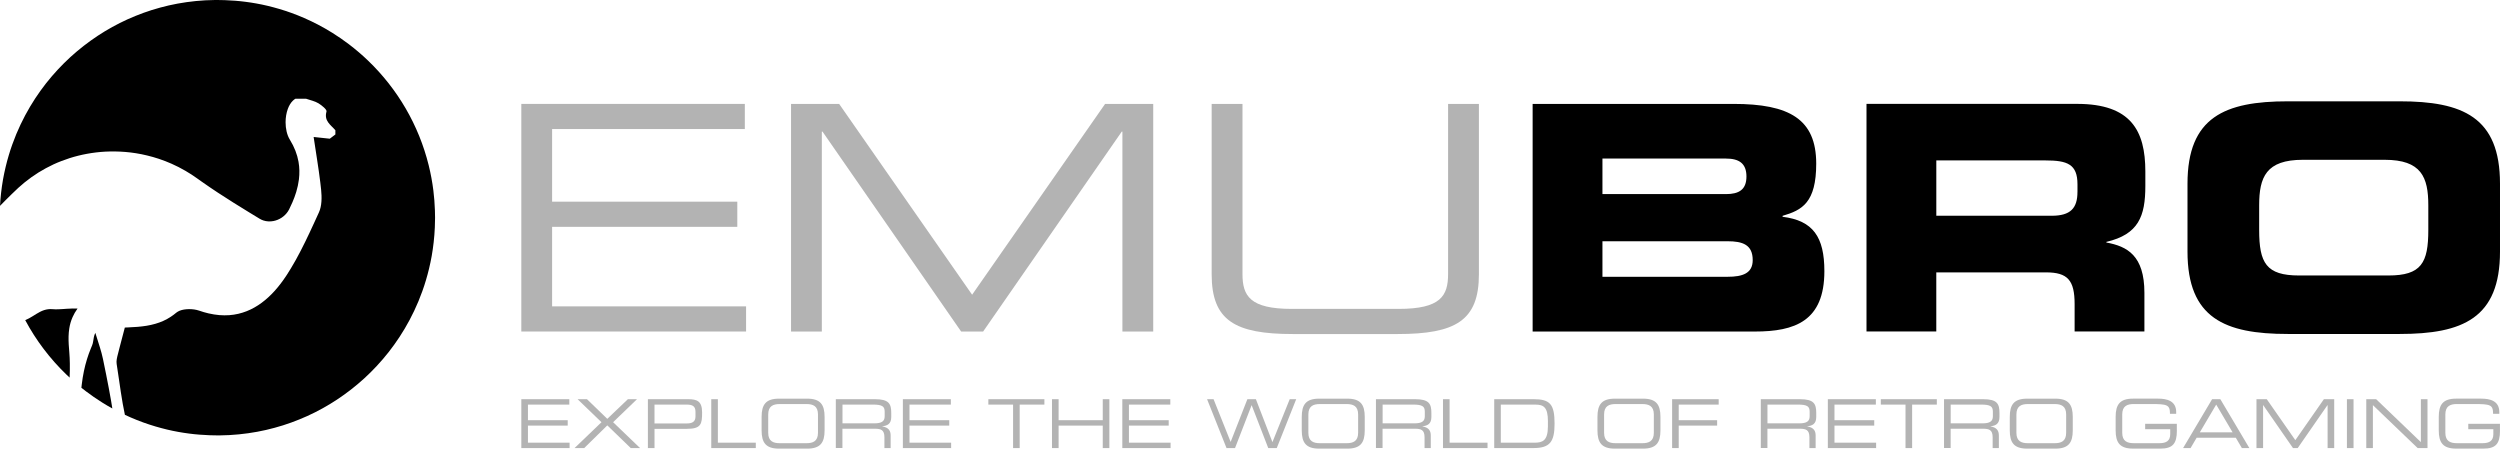 <?xml version="1.0" encoding="UTF-8"?>
<svg id="Ebene_1" data-name="Ebene 1" xmlns="http://www.w3.org/2000/svg" viewBox="0 0 1198.23 215.02">
  <defs>
    <style>
      .cls-1 {
        fill: #b3b3b3;
      }
    </style>
  </defs>
  <g>
    <path class="cls-1" d="M249.86,191.33h23.01v2.59h-19.83v7.47h19.06v2.59h-19.06v8.19h19.96v2.59h-23.13v-23.43h-.01Z"/>
    <path class="cls-1" d="M288.28,202.36l-11.45-11.03h4.5l9.74,9.42,9.87-9.42h4.37l-11.45,11.03,12.91,12.39h-4.46l-11.23-10.87-11.07,10.87h-4.63l12.91-12.39h0Z"/>
    <path class="cls-1" d="M310.53,191.33h19.28c4.27,0,6.7,.91,6.7,6.38s-.42,7.83-7.31,7.83h-15.5v9.22h-3.17v-23.43h0Zm22.81,6.05c0-2.78-1.52-3.46-4.27-3.46h-15.37v9.03h15.63c2.52,0,4.01-.91,4.01-3.33v-2.23h0Z"/>
    <path class="cls-1" d="M340.9,191.33h3.17v20.84h18.18v2.59h-21.35v-23.43h0Z"/>
    <path class="cls-1" d="M365.03,199.84c0-5.92,2.01-8.77,8.35-8.77h13.49c6.34,0,8.35,2.85,8.35,8.77v6.41c0,5.92-2.01,8.77-8.35,8.77h-13.49c-6.34,0-8.35-2.85-8.35-8.77v-6.41Zm27.02-1.2c0-4.08-2.46-4.98-5.5-4.98h-12.85c-3.04,0-5.5,.91-5.5,4.98v8.8c0,4.08,2.46,4.98,5.5,4.98h12.85c3.04,0,5.5-.91,5.5-4.98v-8.8Z"/>
    <path class="cls-1" d="M400.61,191.33h18.73c6.76,0,7.83,2.23,7.83,6.63v1.91c0,3.3-1.88,4.21-4.3,4.43v.06c3.24,.58,4.01,2.26,4.01,4.4v5.99h-2.98v-5.15c0-3.66-1.78-4.11-4.66-4.11h-15.47v9.25h-3.17v-23.41Zm18.39,11.58c3.53,0,5.02-.94,5.02-3.4v-2.14c0-2.62-1.13-3.46-5.79-3.46h-14.43v8.99h15.2Z"/>
    <path class="cls-1" d="M432.73,191.33h23.01v2.59h-19.83v7.47h19.06v2.59h-19.06v8.19h19.96v2.59h-23.13v-23.43h-.01Z"/>
    <path class="cls-1" d="M485.55,193.92h-11.84v-2.59h26.86v2.59h-11.84v20.84h-3.17v-20.84h-.01Z"/>
    <path class="cls-1" d="M504.21,191.33h3.17v10.06h21.16v-10.06h3.17v23.43h-3.17v-10.77h-21.16v10.77h-3.17v-23.43h0Z"/>
    <path class="cls-1" d="M537.91,191.33h23.01v2.59h-19.83v7.47h19.06v2.59h-19.06v8.19h19.96v2.59h-23.13v-23.43h-.01Z"/>
    <path class="cls-1" d="M578.54,191.33h3.11l8.19,20.48,8.02-20.48h4.08l7.93,20.58,8.28-20.58h3.11l-9.32,23.43h-4.08l-7.96-20.58-7.96,20.58h-4.08l-9.32-23.43h0Z"/>
    <path class="cls-1" d="M623.92,199.84c0-5.92,2.01-8.77,8.35-8.77h13.49c6.34,0,8.35,2.85,8.35,8.77v6.41c0,5.92-2.01,8.77-8.35,8.77h-13.49c-6.34,0-8.35-2.85-8.35-8.77v-6.41Zm27.02-1.2c0-4.08-2.46-4.98-5.5-4.98h-12.85c-3.04,0-5.5,.91-5.5,4.98v8.8c0,4.08,2.46,4.98,5.5,4.98h12.85c3.04,0,5.5-.91,5.5-4.98v-8.8Z"/>
    <path class="cls-1" d="M659.49,191.33h18.73c6.76,0,7.83,2.23,7.83,6.63v1.91c0,3.3-1.88,4.21-4.3,4.43v.06c3.24,.58,4.01,2.26,4.01,4.4v5.99h-2.98v-5.15c0-3.66-1.78-4.11-4.66-4.11h-15.47v9.25h-3.17v-23.41Zm18.39,11.58c3.53,0,5.02-.94,5.02-3.4v-2.14c0-2.62-1.13-3.46-5.79-3.46h-14.43v8.99h15.2Z"/>
    <path class="cls-1" d="M691.61,191.33h3.17v20.84h18.18v2.59h-21.35v-23.43h0Z"/>
    <path class="cls-1" d="M716.16,191.33h18.93c7.86,0,10,2.46,10,11.71,0,8.61-2.14,11.71-10.09,11.71h-18.83v-23.43h0Zm25.75,10.59c0-6.76-2.1-7.99-5.99-7.99h-16.6v18.25h16.08c3.85,0,6.5-.84,6.5-7.86v-2.4h0Z"/>
    <path class="cls-1" d="M765.65,199.84c0-5.92,2.01-8.77,8.35-8.77h13.49c6.34,0,8.35,2.85,8.35,8.77v6.41c0,5.92-2.01,8.77-8.35,8.77h-13.49c-6.34,0-8.35-2.85-8.35-8.77v-6.41Zm27.02-1.2c0-4.08-2.46-4.98-5.5-4.98h-12.84c-3.04,0-5.5,.91-5.5,4.98v8.8c0,4.08,2.46,4.98,5.5,4.98h12.84c3.04,0,5.5-.91,5.5-4.98v-8.8Z"/>
    <path class="cls-1" d="M801.42,191.33h22.33v2.59h-19.15v7.47h18.41v2.59h-18.41v10.77h-3.17v-23.43h-.01Z"/>
    <path class="cls-1" d="M843.95,191.33h18.73c6.76,0,7.83,2.23,7.83,6.63v1.91c0,3.3-1.88,4.21-4.3,4.43v.06c3.24,.58,4.01,2.26,4.01,4.4v5.99h-2.98v-5.15c0-3.66-1.78-4.11-4.66-4.11h-15.47v9.25h-3.17v-23.41Zm18.39,11.58c3.53,0,5.01-.94,5.01-3.4v-2.14c0-2.62-1.13-3.46-5.79-3.46h-14.43v8.99h15.21Z"/>
    <path class="cls-1" d="M876.07,191.33h23.01v2.59h-19.83v7.47h19.06v2.59h-19.06v8.19h19.96v2.59h-23.14v-23.43h0Z"/>
    <path class="cls-1" d="M913.3,193.92h-11.84v-2.59h26.85v2.59h-11.84v20.84h-3.17v-20.84h0Z"/>
    <path class="cls-1" d="M931.77,191.33h18.73c6.76,0,7.83,2.23,7.83,6.63v1.91c0,3.3-1.88,4.21-4.3,4.43v.06c3.24,.58,4.01,2.26,4.01,4.4v5.99h-2.98v-5.15c0-3.66-1.78-4.11-4.66-4.11h-15.47v9.25h-3.17v-23.41Zm18.39,11.58c3.53,0,5.01-.94,5.01-3.4v-2.14c0-2.62-1.13-3.46-5.79-3.46h-14.43v8.99h15.21Z"/>
    <path class="cls-1" d="M963.27,199.84c0-5.92,2.01-8.77,8.35-8.77h13.49c6.34,0,8.35,2.85,8.35,8.77v6.41c0,5.92-2.01,8.77-8.35,8.77h-13.49c-6.34,0-8.35-2.85-8.35-8.77v-6.41Zm27.02-1.2c0-4.08-2.46-4.98-5.5-4.98h-12.84c-3.04,0-5.5,.91-5.5,4.98v8.8c0,4.08,2.46,4.98,5.5,4.98h12.84c3.04,0,5.5-.91,5.5-4.98v-8.8Z"/>
    <path class="cls-1" d="M1043.36,206.37c0,6.37-2.07,8.64-7.93,8.64h-13.07c-6.34,0-8.35-2.85-8.35-8.77v-6.41c0-5.92,2.01-8.77,8.35-8.77h11.97c4.21,0,8.7,1.03,8.7,6.44v.84h-2.98c0-4.37-1.33-4.69-9.16-4.69h-8.22c-3.04,0-5.5,.91-5.5,4.98v8.8c0,4.08,2.46,4.98,5.5,4.98h12.39c3.17,0,5.11-1.1,5.11-4.34v-2.36h-12.01v-2.59h15.18v3.24h.02Z"/>
    <path class="cls-1" d="M1060.24,191.33h3.95l13.91,23.43h-3.59l-2.91-4.95h-18.77l-2.91,4.95h-3.59l13.91-23.43h0Zm1.97,2.59l-7.86,13.3h15.72l-7.86-13.3Z"/>
    <path class="cls-1" d="M1081.49,191.33h4.95l13.69,19.64,13.69-19.64h4.95v23.43h-3.17v-20.58h-.06l-14.27,20.58h-2.26l-14.27-20.58h-.06v20.58h-3.17v-23.43h-.02Z"/>
    <path class="cls-1" d="M1124.86,191.33h3.17v23.43h-3.17v-23.43h0Z"/>
    <path class="cls-1" d="M1134.14,191.33h4.72l21.45,20.58v-20.58h3.17v23.43h-4.72l-21.45-20.58v20.58h-3.17v-23.43h0Z"/>
    <path class="cls-1" d="M1198.23,206.37c0,6.37-2.07,8.64-7.93,8.64h-13.07c-6.34,0-8.35-2.85-8.35-8.77v-6.41c0-5.92,2.01-8.77,8.35-8.77h11.97c4.21,0,8.7,1.03,8.7,6.44v.84h-2.98c0-4.37-1.33-4.69-9.16-4.69h-8.22c-3.04,0-5.5,.91-5.5,4.98v8.8c0,4.08,2.46,4.98,5.5,4.98h12.39c3.17,0,5.11-1.1,5.11-4.34v-2.36h-12.01v-2.59h15.18v3.24h.02Z"/>
  </g>
  <polygon class="cls-1" points="249.86 49.8 356.99 49.8 356.99 61.85 264.62 61.85 264.62 96.66 353.38 96.66 353.38 108.72 264.62 108.72 264.62 146.84 357.59 146.84 357.59 158.89 249.86 158.89 249.86 49.8"/>
  <polygon class="cls-1" points="379.14 49.8 402.19 49.8 465.93 141.26 529.67 49.8 552.73 49.8 552.73 158.89 537.96 158.89 537.96 63.06 537.66 63.06 471.21 158.89 460.66 158.89 394.21 63.06 393.9 63.06 393.9 158.89 379.14 158.89 379.14 49.8"/>
  <path class="cls-1" d="M580.74,49.8h14.77v81.52c0,10.55,3.62,16.73,23.66,16.73h51.23c20.04,0,23.66-6.18,23.66-16.73V49.8h14.77v81.67c0,22.15-11.15,28.63-38.88,28.63h-50.33c-27.73,0-38.88-6.48-38.88-28.63V49.8h0Z"/>
  <path d="M854.38,103.89v-.45c9.34-2.71,16.12-6.33,16.12-25.01,0-21.4-12.96-28.63-39.63-28.63h-96.29v109.1h106.53c19.14,0,33.3-4.97,33.3-28.93,0-16.42-5.43-24.26-20.04-26.07h.01Zm-86.34-27.89h59.22c6.18,0,9.8,2.26,9.8,8.59s-3.62,8.44-9.8,8.44h-59.22v-17.03Zm59.97,56.66h-59.97v-17.03h59.97c7.23,0,12.05,1.66,12.05,9.04,0,6.33-4.82,7.99-12.05,7.99Zm167.55-82.88h-100.96v109.1h33.45v-28.33h52.59c10.4,0,13.71,3.77,13.71,15.22v13.11h33.45v-18.53c0-17.93-8.29-22.3-18.23-24.11v-.3c15.37-3.62,18.68-12.21,18.68-26.82v-6.93c0-19.59-6.93-32.4-32.7-32.4h0Zm.15,42.18c0,7.84-3.31,11.45-12.35,11.45h-55.3v-26.52h52.29c10.55,0,15.37,1.81,15.37,11.45v3.62h-.01Zm154.45-43.4h-53.64c-30.14,0-48.07,7.53-48.07,39.48v32.55c0,31.95,17.93,39.48,48.07,39.48h53.64c30.14,0,48.07-7.53,48.07-39.48v-32.55c0-31.94-17.93-39.48-48.07-39.48Zm13.71,61.63c0,15.82-3.32,21.85-19.14,21.85h-42.79c-15.82,0-19.14-6.03-19.14-21.85v-11.75c0-13.56,3.32-21.85,20.94-21.85h39.18c17.63,0,20.95,8.29,20.95,21.85v11.75h0Z"/>
  <g>
    <path d="M50.98,180.02c-.53-2.68-1.08-5.36-1.64-8.03-.39-1.88-.92-3.73-1.48-5.57-.71-2.3-1.48-4.59-2.17-6.89-.33,.67-.53,1.32-.68,1.96-.33,1.48-.35,2.87-.86,4.03-.23,.52-.43,1.04-.64,1.56-.69,1.68-1.29,3.36-1.81,5.05-.58,1.88-1.06,3.76-1.46,5.66-.45,2.12-.79,4.24-1.04,6.38-.07,.56-.13,1.12-.19,1.68,.69,.56,1.4,1.1,2.1,1.64,2.53,1.92,5.15,3.73,7.85,5.42,1.6,1,3.22,1.96,4.88,2.87-.2-1.21-.38-2.42-.59-3.62-.7-4.05-1.47-8.09-2.28-12.13h.01Z"/>
    <path d="M32.47,147.96c-1.54,.1-3.06,.24-4.56,.28-.98,.03-1.96,.02-2.93-.07-.64-.06-1.24-.03-1.82,.03-1.44,.16-2.74,.63-3.99,1.27-1.19,.61-2.34,1.36-3.52,2.09-1.13,.7-2.3,1.37-3.56,1.89,5.18,9.69,11.84,18.46,19.68,26.02,.53,.51,1.06,1.01,1.6,1.51,.1-2.26,.14-4.51,.1-6.75-.03-1.79-.1-3.58-.25-5.36-.11-1.27-.21-2.52-.28-3.74-.15-2.65-.13-5.21,.27-7.73,.29-1.83,.79-3.64,1.59-5.43,.6-1.36,1.37-2.72,2.36-4.08-1.57-.09-3.13-.02-4.67,.08h-.02Z"/>
    <path d="M208.45,100.79c-.11-3.19-.35-6.35-.74-9.47-.51-4.1-1.26-8.12-2.23-12.05-4.78-19.38-14.98-36.63-28.9-50.05-2.95-2.85-6.08-5.52-9.35-8.01-2.53-1.92-5.15-3.73-7.85-5.42-2.29-1.43-4.65-2.78-7.06-4.04-2.13-1.11-4.31-2.15-6.52-3.11-2.01-.88-4.06-1.7-6.14-2.45-1.92-.69-3.86-1.33-5.83-1.91-1.84-.54-3.7-1.04-5.58-1.49-1.77-.42-3.57-.8-5.37-1.12-1.72-.31-3.45-.58-5.19-.8-1.66-.22-3.34-.39-5.03-.52-1.62-.13-3.25-.22-4.89-.28-1.19-.04-2.39-.07-3.59-.07-.39,0-.78,0-1.16,0-1.55,.02-3.1,.06-4.64,.15-1.52,.08-3.03,.2-4.53,.35-1.48,.15-2.95,.33-4.42,.53-1.45,.21-2.89,.44-4.32,.7-1.42,.26-2.83,.55-4.22,.87s-2.76,.66-4.13,1.04c-1.36,.37-2.71,.76-4.04,1.18-1.33,.42-2.65,.87-3.95,1.34-1.3,.47-2.59,.97-3.87,1.49-1.27,.52-2.54,1.06-3.79,1.62-1.25,.57-2.48,1.16-3.7,1.77s-2.43,1.25-3.62,1.91c-1.2,.66-2.38,1.34-3.54,2.05-1.17,.71-2.32,1.44-3.46,2.19s-2.27,1.53-3.38,2.33c-1.12,.8-2.22,1.62-3.3,2.47-1.09,.85-2.16,1.72-3.22,2.61-1.06,.9-2.11,1.81-3.14,2.75-1.04,.95-2.05,1.92-3.05,2.91-1.01,1-1.99,2.02-2.96,3.06-.98,1.05-1.94,2.12-2.87,3.21-.95,1.11-1.88,2.23-2.78,3.38-.92,1.17-1.8,2.35-2.67,3.56-.88,1.23-1.74,2.47-2.57,3.74-.85,1.29-1.67,2.6-2.45,3.93-.81,1.36-1.59,2.74-2.33,4.14-.77,1.44-1.5,2.89-2.2,4.37-.72,1.52-1.41,3.06-2.06,4.62-.67,1.61-1.3,3.25-1.89,4.9-.62,1.72-1.19,3.46-1.71,5.22-.55,1.84-1.05,3.7-1.5,5.58-.47,1.98-.9,3.99-1.26,6.01-.38,2.16-.69,4.35-.94,6.55-.23,2.03-.4,4.08-.51,6.14,.84-.88,1.7-1.74,2.56-2.6,.99-1,1.99-2,3.01-2.98,1.01-.98,2.02-1.95,3.05-2.91,.04-.04,.07-.07,.11-.11,.99-.91,2.01-1.78,3.04-2.62,1.07-.87,2.17-1.71,3.28-2.5,1.12-.8,2.25-1.56,3.41-2.28s2.35-1.4,3.54-2.05c1.21-.65,2.42-1.27,3.66-1.84,1.25-.58,2.52-1.11,3.8-1.6,1.3-.5,2.6-.97,3.93-1.39,1.34-.43,2.7-.81,4.06-1.15,1.39-.35,2.79-.65,4.2-.91,1.44-.27,2.89-.48,4.35-.66,1.5-.18,3-.31,4.5-.39,1.56-.08,3.12-.1,4.68-.08,1.62,.02,3.24,.1,4.86,.23,1.7,.14,3.39,.34,5.08,.61,1.79,.28,3.57,.64,5.34,1.07,1.91,.46,3.79,.99,5.66,1.61,2.06,.68,4.09,1.47,6.08,2.35,2.29,1.01,4.52,2.15,6.7,3.42,1.91,1.11,3.78,2.31,5.59,3.62,.69,.5,1.38,.98,2.07,1.47,2.57,1.81,5.16,3.58,7.79,5.31,2.48,1.63,4.99,3.24,7.51,4.82,2.44,1.53,4.89,3.05,7.35,4.55,1.74,1.07,3.49,2.13,5.24,3.19,.58,.35,1.19,.62,1.81,.83,1.58,.52,3.25,.57,4.87,.25,1.35-.27,2.65-.81,3.82-1.57,1.18-.78,2.22-1.78,3.01-2.97,.22-.33,.43-.67,.61-1.03,.57-1.13,1.09-2.26,1.57-3.38,.72-1.66,1.34-3.33,1.84-4.99,.6-1.99,1.03-3.98,1.28-5.97,.35-2.84,.31-5.68-.2-8.53-.62-3.49-1.95-6.99-4.13-10.52-1.41-2.28-2.06-5.33-2.06-8.38,0-2.22,.37-4.44,1.06-6.35,.58-1.6,1.4-2.98,2.43-3.97,.39-.37,.79-.71,1.24-.96h5.04c1.05,.36,2.14,.65,3.19,1,.98,.32,1.93,.68,2.79,1.2,1.59,.96,4.13,3.04,3.87,3.93-1.31,4.54,2.05,6.41,4.25,8.99v2.02c-.34,.26-.68,.52-1.11,.84-.41,.31-.91,.69-1.57,1.19-.72-.08-1.62-.18-2.64-.28-1.5-.16-3.24-.35-5.04-.54h-.06c.55,3.78,1.13,7.43,1.68,11.01,.56,3.65,1.09,7.24,1.52,10.82,.14,1.16,.27,2.31,.39,3.47,.18,1.8,.28,3.75,.14,5.64-.13,1.84-.48,3.63-1.19,5.18-.08,.18-.16,.35-.24,.53-.69,1.52-1.39,3.04-2.09,4.57-.7,1.51-1.4,3.03-2.11,4.54-.7,1.5-1.42,2.99-2.14,4.47-.72,1.47-1.45,2.93-2.2,4.37-.74,1.43-1.49,2.85-2.27,4.25-.77,1.38-1.56,2.73-2.37,4.08-.62,1.02-1.24,2.03-1.89,3.03-.19,.3-.39,.59-.58,.88-.85,1.27-1.72,2.48-2.62,3.65s-1.83,2.29-2.79,3.35c-.97,1.07-1.96,2.07-2.99,3.01-1.04,.95-2.1,1.83-3.2,2.64-1.11,.82-2.26,1.57-3.44,2.23-1.2,.68-2.43,1.27-3.7,1.77-1.3,.51-2.63,.93-4,1.25-1.41,.33-2.86,.55-4.35,.66-1.53,.11-3.12,.1-4.74-.03-1.68-.14-3.42-.42-5.21-.83-1.48-.35-2.99-.78-4.55-1.33-.35-.12-.74-.23-1.13-.32-1.49-.35-3.25-.47-4.92-.33-1.54,.13-3,.49-4.08,1.12-.27,.15-.52,.32-.74,.5-.85,.72-1.71,1.35-2.58,1.93-1.17,.78-2.37,1.44-3.58,1.99-1.28,.59-2.59,1.05-3.9,1.43-1.39,.4-2.78,.71-4.18,.94-1.47,.24-2.95,.41-4.42,.53-1.53,.12-3.06,.2-4.57,.27-.49,.02-.97,.04-1.46,.06-.34,1.3-.68,2.57-1.01,3.84-.5,1.89-.99,3.77-1.48,5.63-.39,1.5-.77,2.99-1.14,4.48-.1,.42-.19,.85-.25,1.29-.11,.74-.16,1.49-.04,2.19,.43,2.65,.81,5.32,1.19,7.98,.54,3.74,1.08,7.48,1.74,11.19,.31,1.75,.65,3.49,1.02,5.23,.89,.42,1.79,.83,2.7,1.22,2.01,.88,4.06,1.7,6.14,2.45,1.92,.69,3.86,1.33,5.83,1.91,1.84,.54,3.7,1.04,5.58,1.49,1.77,.42,3.57,.8,5.37,1.12,1.72,.31,3.45,.58,5.19,.8,1.66,.22,3.34,.39,5.03,.52,1.62,.13,3.25,.22,4.89,.28,1.19,.04,2.39,.07,3.59,.07,.39,0,.78,0,1.16,0,1.55-.02,3.1-.06,4.64-.15,1.52-.08,3.03-.2,4.53-.35,1.48-.15,2.95-.33,4.42-.53,1.45-.21,2.89-.44,4.32-.7,1.42-.26,2.83-.55,4.22-.87,1.39-.32,2.76-.66,4.13-1.04,1.36-.37,2.71-.76,4.04-1.18,1.33-.42,2.65-.87,3.95-1.34s2.59-.97,3.87-1.49c1.27-.52,2.54-1.06,3.79-1.62,1.25-.57,2.48-1.16,3.7-1.77s2.43-1.25,3.62-1.91c1.2-.66,2.38-1.34,3.54-2.05,1.17-.71,2.32-1.44,3.46-2.19s2.27-1.53,3.38-2.33c1.12-.8,2.22-1.62,3.3-2.47,1.09-.85,2.16-1.72,3.22-2.61,1.06-.9,2.11-1.81,3.14-2.75,1.04-.95,2.05-1.92,3.05-2.91,1.01-1,1.99-2.02,2.96-3.06,.98-1.05,1.94-2.12,2.87-3.22,.95-1.11,1.88-2.23,2.78-3.38,.92-1.17,1.8-2.35,2.67-3.56,.88-1.23,1.74-2.47,2.57-3.74,.85-1.29,1.67-2.6,2.45-3.93,.81-1.36,1.59-2.74,2.33-4.14,.77-1.44,1.5-2.89,2.2-4.37,.72-1.52,1.41-3.06,2.06-4.62,.67-1.61,1.3-3.25,1.89-4.9,.62-1.72,1.19-3.46,1.71-5.22,.55-1.84,1.05-3.7,1.5-5.58,.47-1.98,.9-3.99,1.26-6.01,.38-2.16,.69-4.35,.94-6.55,.27-2.38,.46-4.79,.56-7.21,.07-1.51,.11-3.03,.11-4.56,0-1.19-.03-2.37-.07-3.55v-.03Z"/>
  </g>
</svg>